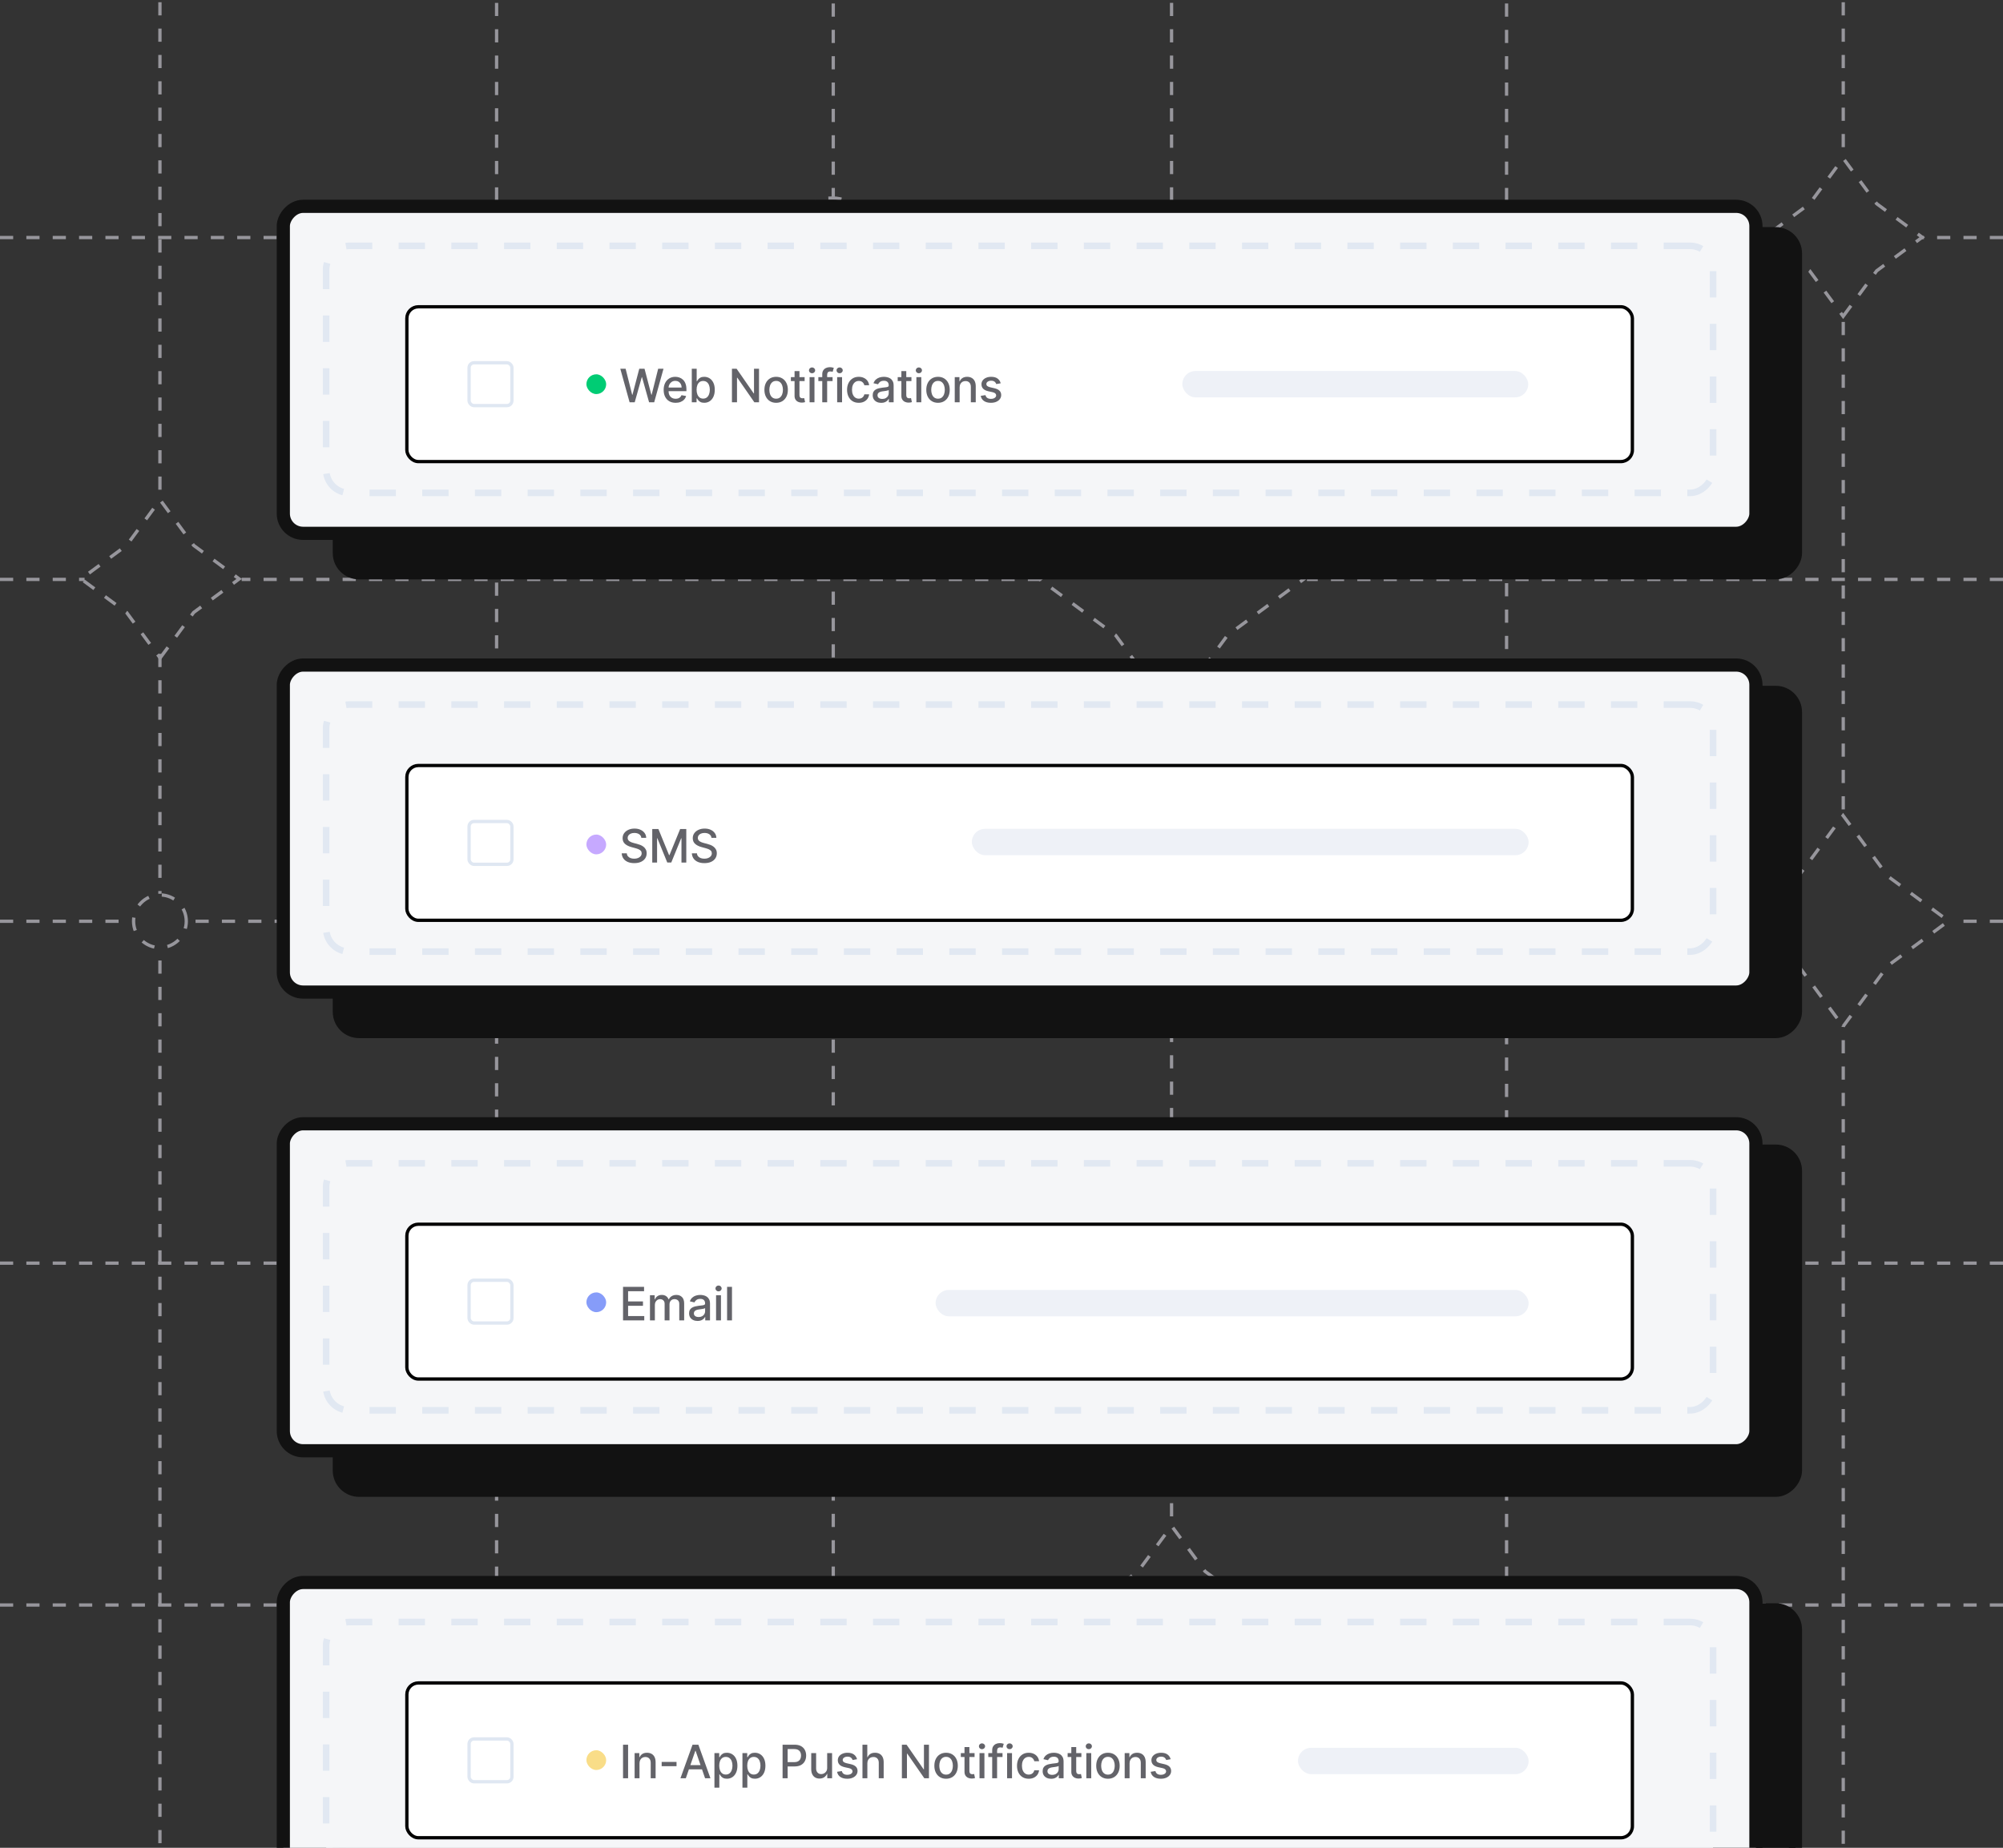 <svg width="608" height="561" viewBox="0 0 608 561" fill="none" xmlns="http://www.w3.org/2000/svg">
<rect x="0" y="0" width="608" height="561" fill="#333333" stroke="none"/>
<path d="M559.504 -31.321L559.504 47.319M559.504 591.792L559.504 311.482M559.504 245.74L559.504 97.522" stroke="#97969C" stroke-dasharray="4 4"/>
<path d="M457.312 -30.944L457.313 371.101M457.313 591.617L457.313 395.774" stroke="#97969C" stroke-dasharray="4 4"/>
<path d="M355.621 -31.133L355.621 133.66M355.621 591.614L355.621 510.368M355.621 216.375L355.621 460.769" stroke="#97969C" stroke-dasharray="4 4"/>
<path d="M252.93 -30.944L252.93 59.799M252.93 591.61L252.93 84.102" stroke="#97969C" stroke-dasharray="4 4"/>
<path d="M150.739 -31.131L150.738 342.561M150.738 591.618L150.738 425.634" stroke="#97969C" stroke-dasharray="4 4"/>
<path d="M48.547 -31.323L48.547 152.505M48.547 591.607L48.547 288.589M48.547 198.524L48.547 271.355" stroke="#97969C" stroke-dasharray="4 4"/>
<path d="M0 487.288L330.227 487.288M608 487.288L379.607 487.288" stroke="#97969C" stroke-dasharray="4 4"/>
<path d="M0 383.495H112.263M608 383.495L469.346 383.495M190.468 383.495H444.674" stroke="#97969C" stroke-dasharray="4 4"/>
<path d="M0 175.91H25.672M608 175.91L396.708 175.91M316 175.91L73.358 175.91" stroke="#97969C" stroke-dasharray="4 4"/>
<path d="M0 279.703H39.48M608 279.703H592.678M527.354 279.703L57.12 279.703" stroke="#97969C" stroke-dasharray="4 4"/>
<path d="M0 72.117L239.558 72.117M608 72.117H582.879M534.54 72.117L265.522 72.117" stroke="#97969C" stroke-dasharray="4 4"/>
<path d="M355.621 511.269L365.803 497.451L379.621 487.269L365.803 477.087L355.621 463.269L345.439 477.087L331.621 487.269L345.439 497.451L355.621 511.269Z" stroke="#97969C" stroke-dasharray="4 4"/>
<path d="M559.48 96.034L569.663 82.217L583.48 72.034L569.663 61.852L559.48 48.035L549.298 61.852L535.48 72.034L549.298 82.217L559.48 96.034Z" stroke="#97969C" stroke-dasharray="4 4"/>
<path d="M48.602 199.765L58.784 185.947L72.602 175.765L58.784 165.583L48.602 151.765L38.419 165.583L24.602 175.765L38.419 185.947L48.602 199.765Z" stroke="#97969C" stroke-dasharray="4 4"/>
<path d="M559.469 311.619L573.045 293.195L591.469 279.619L573.045 266.042L559.469 247.619L545.892 266.042L527.469 279.619L545.892 293.195L559.469 311.619Z" stroke="#97969C" stroke-dasharray="4 4"/>
<path d="M150.754 423.525L167.724 400.495L190.754 383.525L167.724 366.554L150.754 343.525L133.783 366.554L110.754 383.525L133.783 400.495L150.754 423.525Z" stroke="#97969C" stroke-dasharray="4 4"/>
<path d="M355.621 215.915L372.592 192.886L395.621 175.915L372.592 158.945L355.621 135.915L338.651 158.945L315.621 175.915L338.651 192.886L355.621 215.915Z" stroke="#97969C" stroke-dasharray="4 4"/>
<circle r="12" transform="matrix(1 0 0 -1 457.246 383.495)" stroke="#97969C" stroke-dasharray="4 4"/>
<circle r="8" transform="matrix(1 0 0 -1 48.547 279.703)" stroke="#97969C" stroke-dasharray="4 4"/>
<circle r="12" transform="matrix(1 0 0 -1 252.598 72.117)" stroke="#97969C" stroke-dasharray="4 4"/>
<rect x="-2" y="2" width="442" height="102.971" rx="6" transform="matrix(-1 0 0 1 543 68.939)" fill="#121212"/>
<rect x="-2" y="2" width="442" height="102.971" rx="6" transform="matrix(-1 0 0 1 543 68.939)" stroke="#121212" stroke-width="4"/>
<rect x="-2" y="2" width="447" height="99.282" rx="6" transform="matrix(-1 0 0 1 531 60.639)" fill="#F5F6F8"/>
<rect x="-1" y="1" width="421" height="75" rx="7" transform="matrix(-1 0 0 1 519 73.639)" fill="#F5F6F8"/>
<rect x="123.5" y="93.139" width="372" height="47" rx="3.5" fill="white"/>
<rect x="142.389" y="110.139" width="13" height="13" rx="1.5" stroke="#DFE7F2"/>
<rect x="358.889" y="112.639" width="105" height="8" rx="4" fill="#EEF1F7"/>
<path d="M191.112 122.139L188.288 111.957H189.904L191.888 119.842H191.982L194.045 111.957H195.646L197.71 119.847H197.804L199.783 111.957H201.403L198.575 122.139H197.028L194.886 114.513H194.806L192.663 122.139H191.112ZM205.084 122.293C204.332 122.293 203.684 122.132 203.14 121.811C202.6 121.486 202.182 121.03 201.887 120.444C201.596 119.854 201.45 119.163 201.45 118.371C201.45 117.588 201.596 116.899 201.887 116.302C202.182 115.706 202.593 115.24 203.12 114.905C203.651 114.571 204.27 114.403 204.98 114.403C205.411 114.403 205.828 114.475 206.233 114.617C206.637 114.76 207 114.983 207.321 115.288C207.643 115.593 207.896 115.989 208.082 116.476C208.268 116.96 208.36 117.549 208.36 118.241V118.768H202.29V117.655H206.904C206.904 117.264 206.824 116.917 206.665 116.616C206.506 116.311 206.282 116.07 205.994 115.895C205.709 115.719 205.374 115.631 204.99 115.631C204.572 115.631 204.207 115.734 203.896 115.939C203.588 116.142 203.349 116.407 203.18 116.735C203.014 117.06 202.931 117.413 202.931 117.794V118.664C202.931 119.174 203.021 119.608 203.2 119.966C203.382 120.324 203.636 120.598 203.96 120.787C204.285 120.972 204.665 121.065 205.099 121.065C205.381 121.065 205.638 121.025 205.87 120.946C206.102 120.863 206.302 120.74 206.471 120.578C206.64 120.416 206.769 120.215 206.859 119.976L208.266 120.23C208.153 120.644 207.951 121.007 207.659 121.319C207.371 121.627 207.008 121.867 206.571 122.04C206.136 122.209 205.641 122.293 205.084 122.293ZM209.989 122.139V111.957H211.476V115.741H211.565C211.651 115.582 211.775 115.398 211.938 115.189C212.1 114.98 212.326 114.798 212.614 114.642C212.902 114.483 213.284 114.403 213.757 114.403C214.374 114.403 214.924 114.559 215.408 114.871C215.892 115.182 216.271 115.631 216.547 116.218C216.825 116.805 216.964 117.51 216.964 118.336C216.964 119.161 216.827 119.869 216.551 120.459C216.276 121.045 215.899 121.498 215.418 121.816C214.937 122.131 214.389 122.288 213.772 122.288C213.308 122.288 212.929 122.21 212.634 122.055C212.342 121.899 212.114 121.716 211.948 121.508C211.782 121.299 211.654 121.113 211.565 120.951H211.441V122.139H209.989ZM211.446 118.321C211.446 118.858 211.524 119.328 211.679 119.733C211.835 120.137 212.06 120.454 212.355 120.682C212.65 120.908 213.012 121.02 213.439 121.02C213.883 121.02 214.255 120.903 214.553 120.667C214.851 120.429 215.077 120.106 215.229 119.698C215.385 119.29 215.463 118.831 215.463 118.321C215.463 117.817 215.386 117.365 215.234 116.964C215.085 116.563 214.859 116.246 214.558 116.014C214.26 115.782 213.887 115.666 213.439 115.666C213.008 115.666 212.644 115.777 212.346 115.999C212.051 116.221 211.827 116.531 211.674 116.929C211.522 117.327 211.446 117.791 211.446 118.321ZM230.396 111.957V122.139H228.984L223.808 114.672H223.714V122.139H222.178V111.957H223.6L228.78 119.434H228.874V111.957H230.396ZM235.594 122.293C234.878 122.293 234.253 122.129 233.72 121.801C233.186 121.473 232.772 121.014 232.477 120.424C232.182 119.834 232.034 119.144 232.034 118.356C232.034 117.564 232.182 116.871 232.477 116.278C232.772 115.684 233.186 115.224 233.72 114.895C234.253 114.567 234.878 114.403 235.594 114.403C236.31 114.403 236.935 114.567 237.468 114.895C238.002 115.224 238.416 115.684 238.711 116.278C239.006 116.871 239.154 117.564 239.154 118.356C239.154 119.144 239.006 119.834 238.711 120.424C238.416 121.014 238.002 121.473 237.468 121.801C236.935 122.129 236.31 122.293 235.594 122.293ZM235.599 121.045C236.063 121.045 236.447 120.923 236.752 120.677C237.057 120.432 237.283 120.106 237.429 119.698C237.578 119.29 237.652 118.841 237.652 118.351C237.652 117.863 237.578 117.416 237.429 117.008C237.283 116.597 237.057 116.268 236.752 116.019C236.447 115.77 236.063 115.646 235.599 115.646C235.132 115.646 234.744 115.77 234.436 116.019C234.131 116.268 233.904 116.597 233.755 117.008C233.609 117.416 233.536 117.863 233.536 118.351C233.536 118.841 233.609 119.29 233.755 119.698C233.904 120.106 234.131 120.432 234.436 120.677C234.744 120.923 235.132 121.045 235.599 121.045ZM244.238 114.503V115.696H240.066V114.503H244.238ZM241.185 112.673H242.672V119.897C242.672 120.185 242.715 120.402 242.801 120.548C242.887 120.691 242.998 120.788 243.134 120.841C243.273 120.891 243.424 120.916 243.586 120.916C243.706 120.916 243.81 120.908 243.9 120.891C243.989 120.875 244.059 120.861 244.108 120.851L244.377 122.079C244.291 122.113 244.168 122.146 244.009 122.179C243.85 122.215 243.651 122.235 243.412 122.238C243.021 122.245 242.657 122.175 242.319 122.03C241.98 121.884 241.707 121.658 241.498 121.354C241.289 121.049 241.185 120.666 241.185 120.205V112.673ZM245.742 122.139V114.503H247.228V122.139H245.742ZM246.493 113.324C246.234 113.324 246.012 113.238 245.826 113.066C245.644 112.89 245.553 112.681 245.553 112.439C245.553 112.194 245.644 111.985 245.826 111.813C246.012 111.637 246.234 111.55 246.493 111.55C246.751 111.55 246.972 111.637 247.154 111.813C247.339 111.985 247.432 112.194 247.432 112.439C247.432 112.681 247.339 112.89 247.154 113.066C246.972 113.238 246.751 113.324 246.493 113.324ZM252.723 114.503V115.696H248.407V114.503H252.723ZM249.59 122.139V113.618C249.59 113.14 249.695 112.744 249.904 112.43C250.112 112.111 250.389 111.874 250.734 111.719C251.079 111.559 251.453 111.48 251.857 111.48C252.156 111.48 252.411 111.505 252.623 111.555C252.835 111.601 252.993 111.644 253.095 111.684L252.747 112.887C252.678 112.867 252.588 112.844 252.479 112.817C252.37 112.787 252.237 112.773 252.081 112.773C251.72 112.773 251.461 112.862 251.306 113.041C251.153 113.22 251.077 113.479 251.077 113.817V122.139H249.59ZM254.116 122.139V114.503H255.603V122.139H254.116ZM254.867 113.324C254.608 113.324 254.386 113.238 254.201 113.066C254.018 112.89 253.927 112.681 253.927 112.439C253.927 112.194 254.018 111.985 254.201 111.813C254.386 111.637 254.608 111.55 254.867 111.55C255.125 111.55 255.346 111.637 255.528 111.813C255.714 111.985 255.807 112.194 255.807 112.439C255.807 112.681 255.714 112.89 255.528 113.066C255.346 113.238 255.125 113.324 254.867 113.324ZM260.679 122.293C259.94 122.293 259.304 122.126 258.77 121.791C258.24 121.453 257.832 120.987 257.547 120.394C257.262 119.801 257.12 119.121 257.12 118.356C257.12 117.58 257.265 116.896 257.557 116.302C257.849 115.706 258.26 115.24 258.79 114.905C259.32 114.571 259.945 114.403 260.664 114.403C261.244 114.403 261.761 114.511 262.215 114.726C262.669 114.939 263.036 115.237 263.314 115.621C263.596 116.006 263.763 116.455 263.816 116.969H262.37C262.29 116.611 262.108 116.302 261.823 116.044C261.541 115.785 261.163 115.656 260.689 115.656C260.275 115.656 259.912 115.765 259.6 115.984C259.292 116.2 259.052 116.508 258.879 116.909C258.707 117.307 258.621 117.777 258.621 118.321C258.621 118.878 258.705 119.358 258.875 119.763C259.044 120.167 259.282 120.48 259.59 120.702C259.902 120.924 260.268 121.035 260.689 121.035C260.971 121.035 261.226 120.984 261.455 120.881C261.687 120.775 261.881 120.624 262.036 120.429C262.196 120.233 262.307 119.998 262.37 119.723H263.816C263.763 120.217 263.602 120.658 263.334 121.045C263.066 121.433 262.706 121.738 262.255 121.96C261.808 122.182 261.282 122.293 260.679 122.293ZM267.488 122.308C267.004 122.308 266.567 122.219 266.176 122.04C265.785 121.857 265.475 121.594 265.246 121.249C265.021 120.904 264.908 120.482 264.908 119.981C264.908 119.55 264.991 119.196 265.157 118.917C265.322 118.639 265.546 118.419 265.828 118.256C266.109 118.094 266.424 117.971 266.772 117.888C267.12 117.805 267.475 117.742 267.836 117.699C268.294 117.646 268.665 117.603 268.95 117.57C269.235 117.534 269.442 117.476 269.571 117.396C269.701 117.317 269.765 117.187 269.765 117.008V116.974C269.765 116.539 269.643 116.203 269.397 115.964C269.155 115.726 268.794 115.606 268.314 115.606C267.813 115.606 267.419 115.717 267.13 115.939C266.845 116.158 266.648 116.402 266.539 116.67L265.142 116.352C265.307 115.888 265.549 115.514 265.867 115.229C266.189 114.94 266.559 114.731 266.976 114.602C267.394 114.47 267.833 114.403 268.294 114.403C268.599 114.403 268.922 114.44 269.263 114.513C269.608 114.582 269.929 114.711 270.228 114.9C270.529 115.089 270.776 115.359 270.968 115.711C271.161 116.059 271.257 116.511 271.257 117.068V122.139H269.805V121.095H269.745C269.649 121.287 269.505 121.476 269.313 121.662C269.121 121.847 268.874 122.001 268.572 122.124C268.27 122.247 267.909 122.308 267.488 122.308ZM267.811 121.115C268.222 121.115 268.574 121.034 268.865 120.871C269.16 120.709 269.384 120.497 269.537 120.235C269.692 119.97 269.77 119.686 269.77 119.385V118.4C269.717 118.453 269.614 118.503 269.462 118.55C269.313 118.593 269.142 118.631 268.95 118.664C268.758 118.694 268.57 118.722 268.388 118.748C268.206 118.772 268.053 118.792 267.931 118.808C267.642 118.845 267.379 118.906 267.14 118.992C266.905 119.078 266.716 119.202 266.573 119.365C266.434 119.524 266.365 119.736 266.365 120.001C266.365 120.369 266.501 120.648 266.772 120.836C267.044 121.022 267.39 121.115 267.811 121.115ZM276.661 114.503V115.696H272.49V114.503H276.661ZM273.609 112.673H275.095V119.897C275.095 120.185 275.138 120.402 275.224 120.548C275.311 120.691 275.422 120.788 275.558 120.841C275.697 120.891 275.848 120.916 276.01 120.916C276.129 120.916 276.234 120.908 276.323 120.891C276.413 120.875 276.482 120.861 276.532 120.851L276.8 122.079C276.714 122.113 276.592 122.146 276.433 122.179C276.273 122.215 276.075 122.235 275.836 122.238C275.445 122.245 275.08 122.175 274.742 122.03C274.404 121.884 274.131 121.658 273.922 121.354C273.713 121.049 273.609 120.666 273.609 120.205V112.673ZM278.166 122.139V114.503H279.652V122.139H278.166ZM278.916 113.324C278.658 113.324 278.436 113.238 278.25 113.066C278.068 112.89 277.977 112.681 277.977 112.439C277.977 112.194 278.068 111.985 278.25 111.813C278.436 111.637 278.658 111.55 278.916 111.55C279.175 111.55 279.395 111.637 279.578 111.813C279.763 111.985 279.856 112.194 279.856 112.439C279.856 112.681 279.763 112.89 279.578 113.066C279.395 113.238 279.175 113.324 278.916 113.324ZM284.729 122.293C284.013 122.293 283.388 122.129 282.854 121.801C282.321 121.473 281.906 121.014 281.611 120.424C281.316 119.834 281.169 119.144 281.169 118.356C281.169 117.564 281.316 116.871 281.611 116.278C281.906 115.684 282.321 115.224 282.854 114.895C283.388 114.567 284.013 114.403 284.729 114.403C285.444 114.403 286.069 114.567 286.603 114.895C287.136 115.224 287.551 115.684 287.846 116.278C288.141 116.871 288.288 117.564 288.288 118.356C288.288 119.144 288.141 119.834 287.846 120.424C287.551 121.014 287.136 121.473 286.603 121.801C286.069 122.129 285.444 122.293 284.729 122.293ZM284.734 121.045C285.198 121.045 285.582 120.923 285.887 120.677C286.192 120.432 286.417 120.106 286.563 119.698C286.712 119.29 286.787 118.841 286.787 118.351C286.787 117.863 286.712 117.416 286.563 117.008C286.417 116.597 286.192 116.268 285.887 116.019C285.582 115.77 285.198 115.646 284.734 115.646C284.266 115.646 283.878 115.77 283.57 116.019C283.265 116.268 283.038 116.597 282.889 117.008C282.743 117.416 282.67 117.863 282.67 118.351C282.67 118.841 282.743 119.29 282.889 119.698C283.038 120.106 283.265 120.432 283.57 120.677C283.878 120.923 284.266 121.045 284.734 121.045ZM291.294 117.605V122.139H289.807V114.503H291.234V115.746H291.329C291.504 115.341 291.78 115.016 292.154 114.771C292.532 114.526 293.008 114.403 293.581 114.403C294.101 114.403 294.557 114.513 294.948 114.731C295.339 114.947 295.642 115.268 295.858 115.696C296.073 116.123 296.181 116.652 296.181 117.282V122.139H294.695V117.461C294.695 116.907 294.55 116.475 294.262 116.163C293.974 115.848 293.578 115.691 293.074 115.691C292.729 115.691 292.423 115.765 292.154 115.915C291.889 116.064 291.678 116.283 291.523 116.571C291.37 116.856 291.294 117.201 291.294 117.605ZM303.757 116.367L302.41 116.606C302.353 116.433 302.264 116.269 302.141 116.113C302.022 115.958 301.859 115.83 301.654 115.731C301.449 115.631 301.192 115.582 300.883 115.582C300.462 115.582 300.111 115.676 299.829 115.865C299.548 116.05 299.407 116.291 299.407 116.586C299.407 116.841 299.501 117.046 299.69 117.202C299.879 117.358 300.184 117.486 300.605 117.585L301.818 117.863C302.521 118.026 303.044 118.276 303.389 118.614C303.734 118.952 303.906 119.391 303.906 119.932C303.906 120.389 303.774 120.797 303.508 121.155C303.247 121.509 302.88 121.788 302.41 121.99C301.942 122.192 301.4 122.293 300.784 122.293C299.929 122.293 299.231 122.111 298.691 121.746C298.151 121.378 297.819 120.856 297.697 120.18L299.133 119.961C299.223 120.336 299.407 120.619 299.685 120.812C299.964 121.001 300.327 121.095 300.774 121.095C301.261 121.095 301.651 120.994 301.942 120.792C302.234 120.586 302.38 120.336 302.38 120.041C302.38 119.802 302.29 119.602 302.111 119.439C301.936 119.277 301.666 119.154 301.301 119.072L300.008 118.788C299.296 118.626 298.769 118.367 298.427 118.013C298.089 117.658 297.92 117.209 297.92 116.665C297.92 116.215 298.046 115.82 298.298 115.482C298.55 115.144 298.898 114.881 299.342 114.692C299.786 114.499 300.295 114.403 300.868 114.403C301.694 114.403 302.343 114.582 302.817 114.94C303.291 115.295 303.605 115.77 303.757 116.367Z" fill="#636369"/>
<rect x="178" y="113.639" width="6" height="6" rx="3" fill="#00CC74"/>
<rect x="123.5" y="93.139" width="372" height="47" rx="3.5" stroke="black"/>
<rect x="-1" y="1" width="421" height="75" rx="7" transform="matrix(-1 0 0 1 519 73.639)" stroke="#E1E8F2" stroke-width="2" stroke-dasharray="8 8"/>
<rect x="-2" y="2" width="447" height="99.282" rx="6" transform="matrix(-1 0 0 1 531 60.639)" stroke="#121212" stroke-width="4"/>
<rect x="-2" y="2" width="442" height="102.971" rx="6" transform="matrix(-1 0 0 1 543 208.209)" fill="#121212"/>
<rect x="-2" y="2" width="442" height="102.971" rx="6" transform="matrix(-1 0 0 1 543 208.209)" stroke="#121212" stroke-width="4"/>
<rect x="-2" y="2" width="447" height="99.282" rx="6" transform="matrix(-1 0 0 1 531 199.91)" fill="#F5F6F8"/>
<rect x="-1" y="1" width="421" height="75" rx="7" transform="matrix(-1 0 0 1 519 212.91)" fill="#F5F6F8"/>
<rect x="123.5" y="232.41" width="372" height="47" rx="3.5" fill="white"/>
<rect x="142.389" y="249.41" width="13" height="13" rx="1.5" stroke="#DFE7F2"/>
<rect x="295" y="251.639" width="169" height="8" rx="4" fill="#EEF1F7"/>
<path d="M194.672 254.374C194.619 253.903 194.4 253.538 194.016 253.28C193.631 253.018 193.147 252.887 192.564 252.887C192.146 252.887 191.785 252.953 191.48 253.086C191.175 253.215 190.938 253.394 190.769 253.623C190.603 253.848 190.521 254.105 190.521 254.394C190.521 254.635 190.577 254.844 190.69 255.02C190.806 255.196 190.956 255.343 191.142 255.462C191.331 255.578 191.533 255.676 191.749 255.756C191.964 255.832 192.171 255.895 192.37 255.945L193.364 256.203C193.689 256.283 194.022 256.39 194.364 256.526C194.705 256.662 195.022 256.841 195.313 257.063C195.605 257.285 195.84 257.56 196.019 257.889C196.201 258.217 196.293 258.609 196.293 259.067C196.293 259.644 196.143 260.156 195.845 260.603C195.55 261.05 195.121 261.403 194.558 261.662C193.997 261.921 193.32 262.05 192.524 262.05C191.762 262.05 191.102 261.929 190.545 261.687C189.989 261.445 189.553 261.102 189.238 260.658C188.923 260.21 188.749 259.68 188.716 259.067H190.257C190.287 259.435 190.406 259.741 190.615 259.987C190.827 260.229 191.097 260.409 191.425 260.528C191.757 260.644 192.12 260.702 192.514 260.702C192.948 260.702 193.335 260.635 193.673 260.499C194.014 260.359 194.282 260.167 194.478 259.922C194.674 259.673 194.771 259.383 194.771 259.052C194.771 258.75 194.685 258.503 194.513 258.311C194.344 258.119 194.113 257.96 193.822 257.834C193.533 257.708 193.207 257.597 192.842 257.501L191.639 257.173C190.824 256.951 190.178 256.624 189.7 256.193C189.226 255.762 188.989 255.192 188.989 254.483C188.989 253.896 189.148 253.384 189.467 252.947C189.785 252.509 190.216 252.17 190.759 251.928C191.303 251.682 191.916 251.56 192.599 251.56C193.288 251.56 193.896 251.681 194.423 251.923C194.954 252.165 195.371 252.498 195.676 252.922C195.981 253.343 196.14 253.827 196.153 254.374H194.672ZM197.988 251.699H199.853L203.094 259.614H203.214L206.455 251.699H208.319V261.881H206.858V254.513H206.763L203.76 261.866H202.547L199.544 254.508H199.45V261.881H197.988V251.699ZM215.966 254.374C215.913 253.903 215.694 253.538 215.31 253.28C214.925 253.018 214.441 252.887 213.858 252.887C213.441 252.887 213.079 252.953 212.774 253.086C212.469 253.215 212.232 253.394 212.063 253.623C211.898 253.848 211.815 254.105 211.815 254.394C211.815 254.635 211.871 254.844 211.984 255.02C212.1 255.196 212.251 255.343 212.436 255.462C212.625 255.578 212.827 255.676 213.043 255.756C213.258 255.832 213.465 255.895 213.664 255.945L214.659 256.203C214.983 256.283 215.316 256.39 215.658 256.526C215.999 256.662 216.316 256.841 216.607 257.063C216.899 257.285 217.134 257.56 217.313 257.889C217.496 258.217 217.587 258.609 217.587 259.067C217.587 259.644 217.438 260.156 217.139 260.603C216.844 261.05 216.415 261.403 215.852 261.662C215.292 261.921 214.614 262.05 213.818 262.05C213.056 262.05 212.396 261.929 211.84 261.687C211.283 261.445 210.847 261.102 210.532 260.658C210.217 260.21 210.043 259.68 210.01 259.067H211.551C211.581 259.435 211.7 259.741 211.909 259.987C212.121 260.229 212.392 260.409 212.72 260.528C213.051 260.644 213.414 260.702 213.808 260.702C214.243 260.702 214.629 260.635 214.967 260.499C215.308 260.359 215.577 260.167 215.772 259.922C215.968 259.673 216.066 259.383 216.066 259.052C216.066 258.75 215.979 258.503 215.807 258.311C215.638 258.119 215.408 257.96 215.116 257.834C214.828 257.708 214.501 257.597 214.137 257.501L212.933 257.173C212.118 256.951 211.472 256.624 210.995 256.193C210.521 255.762 210.284 255.192 210.284 254.483C210.284 253.896 210.443 253.384 210.761 252.947C211.079 252.509 211.51 252.17 212.053 251.928C212.597 251.682 213.21 251.56 213.893 251.56C214.582 251.56 215.191 251.681 215.718 251.923C216.248 252.165 216.665 252.498 216.97 252.922C217.275 253.343 217.434 253.827 217.448 254.374H215.966Z" fill="#636369"/>
<rect x="178" y="253.381" width="6" height="6" rx="3" fill="#C6A9FF"/>
<rect x="123.5" y="232.41" width="372" height="47" rx="3.5" stroke="black"/>
<rect x="-1" y="1" width="421" height="75" rx="7" transform="matrix(-1 0 0 1 519 212.91)" stroke="#E1E8F2" stroke-width="2" stroke-dasharray="8 8"/>
<rect x="-2" y="2" width="447" height="99.282" rx="6" transform="matrix(-1 0 0 1 531 199.91)" stroke="#121212" stroke-width="4"/>
<rect x="-2" y="2" width="442" height="102.971" rx="6" transform="matrix(-1 0 0 1 543 347.48)" fill="#121212"/>
<rect x="-2" y="2" width="442" height="102.971" rx="6" transform="matrix(-1 0 0 1 543 347.48)" stroke="#121212" stroke-width="4"/>
<rect x="-2" y="2" width="447" height="99.282" rx="6" transform="matrix(-1 0 0 1 531 339.18)" fill="#F5F6F8"/>
<rect x="-1" y="1" width="421" height="75" rx="7" transform="matrix(-1 0 0 1 519 352.18)" fill="#F5F6F8"/>
<rect x="123.5" y="371.68" width="372" height="47" rx="3.5" fill="white"/>
<rect x="142.389" y="388.68" width="13" height="13" rx="1.5" stroke="#DFE7F2"/>
<rect x="284" y="391.639" width="180" height="8" rx="4" fill="#EEF1F7"/>
<path d="M189.119 400.881V390.699H195.502V392.021H190.655V395.124H195.169V396.441H190.655V399.558H195.562V400.881H189.119ZM197.295 400.881V393.244H198.722V394.487H198.816C198.975 394.066 199.235 393.738 199.597 393.503C199.958 393.264 200.39 393.145 200.894 393.145C201.405 393.145 201.832 393.264 202.177 393.503C202.525 393.742 202.782 394.07 202.948 394.487H203.027C203.209 394.08 203.499 393.755 203.897 393.513C204.295 393.268 204.769 393.145 205.319 393.145C206.012 393.145 206.577 393.362 207.014 393.796C207.455 394.23 207.676 394.885 207.676 395.76V400.881H206.189V395.899C206.189 395.382 206.048 395.008 205.766 394.776C205.485 394.544 205.148 394.428 204.757 394.428C204.273 394.428 203.897 394.577 203.629 394.875C203.36 395.17 203.226 395.55 203.226 396.014V400.881H201.744V395.805C201.744 395.39 201.615 395.057 201.357 394.805C201.098 394.554 200.762 394.428 200.347 394.428C200.066 394.428 199.805 394.502 199.567 394.651C199.332 394.797 199.141 395.001 198.995 395.263C198.853 395.525 198.781 395.828 198.781 396.173V400.881H197.295ZM211.75 401.05C211.266 401.05 210.829 400.96 210.438 400.781C210.047 400.599 209.737 400.336 209.508 399.991C209.283 399.646 209.17 399.224 209.17 398.723C209.17 398.292 209.253 397.938 209.419 397.659C209.584 397.381 209.808 397.16 210.09 396.998C210.371 396.836 210.686 396.713 211.034 396.63C211.382 396.547 211.737 396.484 212.098 396.441C212.556 396.388 212.927 396.345 213.212 396.312C213.497 396.275 213.704 396.217 213.833 396.138C213.963 396.058 214.027 395.929 214.027 395.75V395.715C214.027 395.281 213.905 394.945 213.659 394.706C213.417 394.467 213.056 394.348 212.575 394.348C212.075 394.348 211.681 394.459 211.392 394.681C211.107 394.9 210.91 395.144 210.801 395.412L209.404 395.094C209.569 394.63 209.811 394.255 210.129 393.97C210.451 393.682 210.82 393.473 211.238 393.344C211.656 393.211 212.095 393.145 212.556 393.145C212.861 393.145 213.184 393.181 213.525 393.254C213.87 393.324 214.191 393.453 214.49 393.642C214.791 393.831 215.038 394.101 215.23 394.452C215.423 394.8 215.519 395.253 215.519 395.81V400.881H214.067V399.837H214.007C213.911 400.029 213.767 400.218 213.575 400.403C213.383 400.589 213.136 400.743 212.834 400.866C212.532 400.988 212.171 401.05 211.75 401.05ZM212.073 399.857C212.484 399.857 212.836 399.775 213.127 399.613C213.422 399.451 213.646 399.238 213.798 398.977C213.954 398.711 214.032 398.428 214.032 398.126V397.142C213.979 397.195 213.876 397.245 213.724 397.291C213.575 397.334 213.404 397.372 213.212 397.406C213.02 397.435 212.832 397.464 212.65 397.49C212.468 397.513 212.315 397.533 212.193 397.55C211.904 397.586 211.641 397.648 211.402 397.734C211.167 397.82 210.978 397.944 210.835 398.107C210.696 398.266 210.627 398.478 210.627 398.743C210.627 399.111 210.762 399.389 211.034 399.578C211.306 399.764 211.652 399.857 212.073 399.857ZM217.359 400.881V393.244H218.845V400.881H217.359ZM218.109 392.066C217.851 392.066 217.629 391.98 217.443 391.808C217.261 391.632 217.17 391.423 217.17 391.181C217.17 390.936 217.261 390.727 217.443 390.555C217.629 390.379 217.851 390.291 218.109 390.291C218.368 390.291 218.588 390.379 218.771 390.555C218.956 390.727 219.049 390.936 219.049 391.181C219.049 391.423 218.956 391.632 218.771 391.808C218.588 391.98 218.368 392.066 218.109 392.066ZM222.191 390.699V400.881H220.705V390.699H222.191Z" fill="#636369"/>
<rect x="178" y="392.381" width="6" height="6" rx="3" fill="#869CF9"/>
<rect x="123.5" y="371.68" width="372" height="47" rx="3.5" stroke="black"/>
<rect x="-1" y="1" width="421" height="75" rx="7" transform="matrix(-1 0 0 1 519 352.18)" stroke="#E1E8F2" stroke-width="2" stroke-dasharray="8 8"/>
<rect x="-2" y="2" width="447" height="99.282" rx="6" transform="matrix(-1 0 0 1 531 339.18)" stroke="#121212" stroke-width="4"/>
<rect x="-2" y="2" width="442" height="102.971" rx="6" transform="matrix(-1 0 0 1 543 486.75)" fill="#121212"/>
<rect x="-2" y="2" width="442" height="102.971" rx="6" transform="matrix(-1 0 0 1 543 486.75)" stroke="#121212" stroke-width="4"/>
<rect x="-2" y="2" width="447" height="99.282" rx="6" transform="matrix(-1 0 0 1 531 478.451)" fill="#F5F6F8"/>
<rect x="-1" y="1" width="421" height="75" rx="7" transform="matrix(-1 0 0 1 519 491.451)" fill="#F5F6F8"/>
<rect x="123.5" y="510.951" width="372" height="47" rx="3.5" fill="white"/>
<rect x="142.389" y="527.951" width="13" height="13" rx="1.5" stroke="#DFE7F2"/>
<rect x="394" y="530.639" width="70" height="8" rx="4" fill="#EEF1F7"/>
<path d="M190.655 529.699V539.881H189.119V529.699H190.655ZM194.119 535.347V539.881H192.633V532.244H194.06V533.487H194.154C194.33 533.083 194.605 532.758 194.979 532.513C195.357 532.268 195.833 532.145 196.406 532.145C196.927 532.145 197.382 532.254 197.773 532.473C198.164 532.689 198.468 533.01 198.683 533.438C198.899 533.865 199.006 534.394 199.006 535.023V539.881H197.52V535.202C197.52 534.649 197.376 534.216 197.087 533.905C196.799 533.59 196.403 533.433 195.899 533.433C195.554 533.433 195.248 533.507 194.979 533.656C194.714 533.805 194.504 534.024 194.348 534.313C194.195 534.598 194.119 534.942 194.119 535.347ZM205.359 534.934V536.222H200.845V534.934H205.359ZM208.18 539.881H206.549L210.213 529.699H211.988L215.652 539.881H214.021L211.143 531.548H211.063L208.18 539.881ZM208.453 535.894H213.743V537.186H208.453V535.894ZM216.863 542.744V532.244H218.315V533.482H218.439C218.525 533.323 218.65 533.139 218.812 532.93C218.974 532.722 219.2 532.539 219.488 532.384C219.776 532.224 220.158 532.145 220.632 532.145C221.248 532.145 221.798 532.301 222.282 532.612C222.766 532.924 223.146 533.373 223.421 533.96C223.699 534.546 223.838 535.252 223.838 536.077C223.838 536.903 223.701 537.61 223.426 538.2C223.151 538.787 222.773 539.239 222.292 539.558C221.812 539.872 221.263 540.03 220.646 540.03C220.182 540.03 219.803 539.952 219.508 539.796C219.216 539.64 218.988 539.458 218.822 539.249C218.656 539.041 218.529 538.855 218.439 538.693H218.35V542.744H216.863ZM218.32 536.063C218.32 536.599 218.398 537.07 218.553 537.474C218.709 537.879 218.935 538.195 219.23 538.424C219.525 538.649 219.886 538.762 220.313 538.762C220.758 538.762 221.129 538.644 221.427 538.409C221.725 538.171 221.951 537.847 222.103 537.44C222.259 537.032 222.337 536.573 222.337 536.063C222.337 535.559 222.261 535.106 222.108 534.705C221.959 534.304 221.734 533.988 221.432 533.756C221.134 533.524 220.761 533.408 220.313 533.408C219.883 533.408 219.518 533.519 219.22 533.741C218.925 533.963 218.701 534.273 218.548 534.671C218.396 535.068 218.32 535.532 218.32 536.063ZM225.364 542.744V532.244H226.815V533.482H226.94C227.026 533.323 227.15 533.139 227.313 532.93C227.475 532.722 227.7 532.539 227.989 532.384C228.277 532.224 228.658 532.145 229.132 532.145C229.749 532.145 230.299 532.301 230.783 532.612C231.267 532.924 231.646 533.373 231.921 533.96C232.2 534.546 232.339 535.252 232.339 536.077C232.339 536.903 232.201 537.61 231.926 538.2C231.651 538.787 231.273 539.239 230.793 539.558C230.312 539.872 229.764 540.03 229.147 540.03C228.683 540.03 228.304 539.952 228.009 539.796C227.717 539.64 227.488 539.458 227.323 539.249C227.157 539.041 227.029 538.855 226.94 538.693H226.85V542.744H225.364ZM226.82 536.063C226.82 536.599 226.898 537.07 227.054 537.474C227.21 537.879 227.435 538.195 227.73 538.424C228.025 538.649 228.386 538.762 228.814 538.762C229.258 538.762 229.629 538.644 229.928 538.409C230.226 538.171 230.451 537.847 230.604 537.44C230.76 537.032 230.837 536.573 230.837 536.063C230.837 535.559 230.761 535.106 230.609 534.705C230.46 534.304 230.234 533.988 229.933 533.756C229.634 533.524 229.261 533.408 228.814 533.408C228.383 533.408 228.019 533.519 227.72 533.741C227.425 533.963 227.202 534.273 227.049 534.671C226.897 535.068 226.82 535.532 226.82 536.063ZM237.549 539.881V529.699H241.178C241.97 529.699 242.626 529.843 243.147 530.131C243.667 530.42 244.057 530.814 244.315 531.315C244.574 531.812 244.703 532.372 244.703 532.995C244.703 533.622 244.572 534.185 244.31 534.685C244.052 535.183 243.661 535.577 243.137 535.869C242.616 536.157 241.962 536.301 241.173 536.301H238.677V534.999H241.034C241.534 534.999 241.94 534.912 242.252 534.74C242.563 534.564 242.792 534.326 242.938 534.024C243.084 533.723 243.157 533.38 243.157 532.995C243.157 532.611 243.084 532.269 242.938 531.971C242.792 531.673 242.562 531.439 242.247 531.27C241.935 531.101 241.524 531.016 241.014 531.016H239.085V539.881H237.549ZM251.082 536.714V532.244H252.573V539.881H251.112V538.558H251.032C250.857 538.966 250.575 539.306 250.187 539.577C249.803 539.846 249.324 539.98 248.75 539.98C248.26 539.98 247.825 539.872 247.448 539.657C247.073 539.438 246.778 539.115 246.563 538.688C246.351 538.26 246.245 537.731 246.245 537.102V532.244H247.731V536.923C247.731 537.443 247.875 537.857 248.164 538.166C248.452 538.474 248.826 538.628 249.287 538.628C249.566 538.628 249.842 538.558 250.117 538.419C250.396 538.28 250.626 538.069 250.808 537.788C250.994 537.506 251.085 537.148 251.082 536.714ZM260.153 534.109L258.806 534.347C258.749 534.175 258.66 534.011 258.537 533.855C258.418 533.699 258.256 533.572 258.05 533.472C257.845 533.373 257.588 533.323 257.279 533.323C256.858 533.323 256.507 533.418 256.225 533.607C255.944 533.792 255.803 534.032 255.803 534.327C255.803 534.583 255.897 534.788 256.086 534.944C256.275 535.1 256.58 535.227 257.001 535.327L258.214 535.605C258.917 535.768 259.44 536.018 259.785 536.356C260.13 536.694 260.302 537.133 260.302 537.673C260.302 538.131 260.17 538.538 259.904 538.896C259.643 539.251 259.276 539.529 258.806 539.732C258.338 539.934 257.796 540.035 257.18 540.035C256.325 540.035 255.627 539.853 255.087 539.488C254.547 539.12 254.215 538.598 254.093 537.922L255.529 537.703C255.619 538.078 255.803 538.361 256.081 538.553C256.36 538.742 256.723 538.837 257.17 538.837C257.657 538.837 258.047 538.736 258.338 538.533C258.63 538.328 258.776 538.078 258.776 537.783C258.776 537.544 258.686 537.344 258.507 537.181C258.332 537.019 258.062 536.896 257.697 536.813L256.404 536.53C255.692 536.367 255.165 536.109 254.823 535.754C254.485 535.4 254.316 534.951 254.316 534.407C254.316 533.956 254.442 533.562 254.694 533.224C254.946 532.886 255.294 532.622 255.738 532.433C256.182 532.241 256.691 532.145 257.265 532.145C258.09 532.145 258.739 532.324 259.213 532.682C259.687 533.037 260.001 533.512 260.153 534.109ZM263.283 535.347V539.881H261.797V529.699H263.263V533.487H263.358C263.537 533.076 263.81 532.75 264.178 532.508C264.546 532.266 265.026 532.145 265.62 532.145C266.143 532.145 266.601 532.253 266.992 532.468C267.386 532.684 267.691 533.005 267.907 533.433C268.125 533.857 268.235 534.387 268.235 535.023V539.881H266.748V535.202C266.748 534.642 266.604 534.208 266.316 533.9C266.027 533.588 265.626 533.433 265.113 533.433C264.761 533.433 264.446 533.507 264.168 533.656C263.893 533.805 263.676 534.024 263.517 534.313C263.361 534.598 263.283 534.942 263.283 535.347ZM281.981 529.699V539.881H280.569L275.394 532.413H275.299V539.881H273.763V529.699H275.185L280.365 537.176H280.46V529.699H281.981ZM287.179 540.035C286.463 540.035 285.838 539.871 285.305 539.543C284.771 539.215 284.357 538.756 284.062 538.166C283.767 537.576 283.619 536.886 283.619 536.097C283.619 535.305 283.767 534.613 284.062 534.019C284.357 533.426 284.771 532.965 285.305 532.637C285.838 532.309 286.463 532.145 287.179 532.145C287.895 532.145 288.52 532.309 289.053 532.637C289.587 532.965 290.001 533.426 290.296 534.019C290.591 534.613 290.739 535.305 290.739 536.097C290.739 536.886 290.591 537.576 290.296 538.166C290.001 538.756 289.587 539.215 289.053 539.543C288.52 539.871 287.895 540.035 287.179 540.035ZM287.184 538.787C287.648 538.787 288.033 538.664 288.337 538.419C288.642 538.174 288.868 537.847 289.014 537.44C289.163 537.032 289.237 536.583 289.237 536.092C289.237 535.605 289.163 535.158 289.014 534.75C288.868 534.339 288.642 534.009 288.337 533.761C288.033 533.512 287.648 533.388 287.184 533.388C286.717 533.388 286.329 533.512 286.021 533.761C285.716 534.009 285.489 534.339 285.34 534.75C285.194 535.158 285.121 535.605 285.121 536.092C285.121 536.583 285.194 537.032 285.34 537.44C285.489 537.847 285.716 538.174 286.021 538.419C286.329 538.664 286.717 538.787 287.184 538.787ZM295.823 532.244V533.438H291.652V532.244H295.823ZM292.77 530.415H294.257V537.639C294.257 537.927 294.3 538.144 294.386 538.29C294.472 538.432 294.583 538.53 294.719 538.583C294.858 538.633 295.009 538.658 295.171 538.658C295.291 538.658 295.395 538.649 295.485 538.633C295.574 538.616 295.644 538.603 295.693 538.593L295.962 539.821C295.876 539.854 295.753 539.887 295.594 539.921C295.435 539.957 295.236 539.977 294.997 539.98C294.606 539.987 294.242 539.917 293.904 539.771C293.566 539.626 293.292 539.4 293.083 539.095C292.875 538.79 292.77 538.407 292.77 537.947V530.415ZM297.327 539.881V532.244H298.814V539.881H297.327ZM298.078 531.066C297.819 531.066 297.597 530.98 297.412 530.808C297.229 530.632 297.138 530.423 297.138 530.181C297.138 529.936 297.229 529.727 297.412 529.555C297.597 529.379 297.819 529.291 298.078 529.291C298.336 529.291 298.557 529.379 298.739 529.555C298.925 529.727 299.017 529.936 299.017 530.181C299.017 530.423 298.925 530.632 298.739 530.808C298.557 530.98 298.336 531.066 298.078 531.066ZM304.308 532.244V533.438H299.992V532.244H304.308ZM301.175 539.881V531.359C301.175 530.882 301.28 530.486 301.489 530.171C301.698 529.853 301.974 529.616 302.319 529.46C302.664 529.301 303.038 529.222 303.443 529.222C303.741 529.222 303.996 529.247 304.208 529.296C304.42 529.343 304.578 529.386 304.68 529.425L304.332 530.629C304.263 530.609 304.173 530.586 304.064 530.559C303.955 530.529 303.822 530.514 303.666 530.514C303.305 530.514 303.046 530.604 302.891 530.783C302.738 530.962 302.662 531.22 302.662 531.558V539.881H301.175ZM305.701 539.881V532.244H307.188V539.881H305.701ZM306.452 531.066C306.194 531.066 305.971 530.98 305.786 530.808C305.604 530.632 305.512 530.423 305.512 530.181C305.512 529.936 305.604 529.727 305.786 529.555C305.971 529.379 306.194 529.291 306.452 529.291C306.711 529.291 306.931 529.379 307.113 529.555C307.299 529.727 307.392 529.936 307.392 530.181C307.392 530.423 307.299 530.632 307.113 530.808C306.931 530.98 306.711 531.066 306.452 531.066ZM312.264 540.035C311.525 540.035 310.889 539.867 310.355 539.533C309.825 539.195 309.417 538.729 309.132 538.136C308.847 537.542 308.705 536.863 308.705 536.097C308.705 535.322 308.85 534.637 309.142 534.044C309.434 533.447 309.845 532.982 310.375 532.647C310.905 532.312 311.53 532.145 312.249 532.145C312.829 532.145 313.346 532.253 313.8 532.468C314.255 532.68 314.621 532.979 314.899 533.363C315.181 533.747 315.348 534.197 315.401 534.71H313.955C313.875 534.352 313.693 534.044 313.408 533.786C313.126 533.527 312.748 533.398 312.274 533.398C311.86 533.398 311.497 533.507 311.185 533.726C310.877 533.941 310.637 534.25 310.465 534.651C310.292 535.048 310.206 535.519 310.206 536.063C310.206 536.619 310.291 537.1 310.46 537.504C310.629 537.909 310.867 538.222 311.175 538.444C311.487 538.666 311.853 538.777 312.274 538.777C312.556 538.777 312.811 538.726 313.04 538.623C313.272 538.517 313.466 538.366 313.622 538.171C313.781 537.975 313.892 537.74 313.955 537.465H315.401C315.348 537.958 315.188 538.399 314.919 538.787C314.651 539.175 314.291 539.48 313.84 539.702C313.393 539.924 312.867 540.035 312.264 540.035ZM319.073 540.05C318.589 540.05 318.152 539.96 317.761 539.781C317.37 539.599 317.06 539.336 316.831 538.991C316.606 538.646 316.493 538.224 316.493 537.723C316.493 537.292 316.576 536.938 316.742 536.659C316.907 536.381 317.131 536.16 317.413 535.998C317.695 535.836 318.009 535.713 318.357 535.63C318.705 535.547 319.06 535.484 319.421 535.441C319.879 535.388 320.25 535.345 320.535 535.312C320.82 535.275 321.027 535.217 321.156 535.138C321.286 535.058 321.35 534.929 321.35 534.75V534.715C321.35 534.281 321.228 533.945 320.982 533.706C320.74 533.467 320.379 533.348 319.899 533.348C319.398 533.348 319.004 533.459 318.715 533.681C318.43 533.9 318.233 534.144 318.124 534.412L316.727 534.094C316.892 533.63 317.134 533.255 317.453 532.97C317.774 532.682 318.144 532.473 318.561 532.344C318.979 532.211 319.418 532.145 319.879 532.145C320.184 532.145 320.507 532.181 320.848 532.254C321.193 532.324 321.514 532.453 321.813 532.642C322.114 532.831 322.361 533.101 322.553 533.452C322.746 533.8 322.842 534.253 322.842 534.81V539.881H321.39V538.837H321.33C321.234 539.029 321.09 539.218 320.898 539.403C320.706 539.589 320.459 539.743 320.157 539.866C319.856 539.988 319.494 540.05 319.073 540.05ZM319.396 538.857C319.807 538.857 320.159 538.775 320.45 538.613C320.745 538.451 320.969 538.238 321.122 537.977C321.277 537.711 321.355 537.428 321.355 537.126V536.142C321.302 536.195 321.199 536.245 321.047 536.291C320.898 536.334 320.727 536.372 320.535 536.406C320.343 536.435 320.155 536.464 319.973 536.49C319.791 536.513 319.638 536.533 319.516 536.55C319.227 536.586 318.964 536.648 318.725 536.734C318.49 536.82 318.301 536.944 318.159 537.107C318.019 537.266 317.95 537.478 317.95 537.743C317.95 538.111 318.086 538.389 318.357 538.578C318.629 538.764 318.976 538.857 319.396 538.857ZM328.246 532.244V533.438H324.075V532.244H328.246ZM325.194 530.415H326.68V537.639C326.68 537.927 326.723 538.144 326.81 538.29C326.896 538.432 327.007 538.53 327.143 538.583C327.282 538.633 327.433 538.658 327.595 538.658C327.714 538.658 327.819 538.649 327.908 538.633C327.998 538.616 328.067 538.603 328.117 538.593L328.386 539.821C328.299 539.854 328.177 539.887 328.018 539.921C327.859 539.957 327.66 539.977 327.421 539.98C327.03 539.987 326.665 539.917 326.327 539.771C325.989 539.626 325.716 539.4 325.507 539.095C325.298 538.79 325.194 538.407 325.194 537.947V530.415ZM329.751 539.881V532.244H331.237V539.881H329.751ZM330.501 531.066C330.243 531.066 330.021 530.98 329.835 530.808C329.653 530.632 329.562 530.423 329.562 530.181C329.562 529.936 329.653 529.727 329.835 529.555C330.021 529.379 330.243 529.291 330.501 529.291C330.76 529.291 330.98 529.379 331.163 529.555C331.348 529.727 331.441 529.936 331.441 530.181C331.441 530.423 331.348 530.632 331.163 530.808C330.98 530.98 330.76 531.066 330.501 531.066ZM336.314 540.035C335.598 540.035 334.973 539.871 334.439 539.543C333.906 539.215 333.491 538.756 333.196 538.166C332.901 537.576 332.754 536.886 332.754 536.097C332.754 535.305 332.901 534.613 333.196 534.019C333.491 533.426 333.906 532.965 334.439 532.637C334.973 532.309 335.598 532.145 336.314 532.145C337.03 532.145 337.654 532.309 338.188 532.637C338.722 532.965 339.136 533.426 339.431 534.019C339.726 534.613 339.873 535.305 339.873 536.097C339.873 536.886 339.726 537.576 339.431 538.166C339.136 538.756 338.722 539.215 338.188 539.543C337.654 539.871 337.03 540.035 336.314 540.035ZM336.319 538.787C336.783 538.787 337.167 538.664 337.472 538.419C337.777 538.174 338.002 537.847 338.148 537.44C338.297 537.032 338.372 536.583 338.372 536.092C338.372 535.605 338.297 535.158 338.148 534.75C338.002 534.339 337.777 534.009 337.472 533.761C337.167 533.512 336.783 533.388 336.319 533.388C335.851 533.388 335.463 533.512 335.155 533.761C334.85 534.009 334.623 534.339 334.474 534.75C334.328 535.158 334.255 535.605 334.255 536.092C334.255 536.583 334.328 537.032 334.474 537.44C334.623 537.847 334.85 538.174 335.155 538.419C335.463 538.664 335.851 538.787 336.319 538.787ZM342.879 535.347V539.881H341.393V532.244H342.819V533.487H342.914C343.09 533.083 343.365 532.758 343.739 532.513C344.117 532.268 344.593 532.145 345.166 532.145C345.686 532.145 346.142 532.254 346.533 532.473C346.924 532.689 347.228 533.01 347.443 533.438C347.658 533.865 347.766 534.394 347.766 535.023V539.881H346.28V535.202C346.28 534.649 346.135 534.216 345.847 533.905C345.559 533.59 345.163 533.433 344.659 533.433C344.314 533.433 344.008 533.507 343.739 533.656C343.474 533.805 343.264 534.024 343.108 534.313C342.955 534.598 342.879 534.942 342.879 535.347ZM355.342 534.109L353.995 534.347C353.938 534.175 353.849 534.011 353.726 533.855C353.607 533.699 353.445 533.572 353.239 533.472C353.034 533.373 352.777 533.323 352.468 533.323C352.048 533.323 351.696 533.418 351.415 533.607C351.133 533.792 350.992 534.032 350.992 534.327C350.992 534.583 351.086 534.788 351.275 534.944C351.464 535.1 351.769 535.227 352.19 535.327L353.403 535.605C354.106 535.768 354.629 536.018 354.974 536.356C355.319 536.694 355.491 537.133 355.491 537.673C355.491 538.131 355.359 538.538 355.093 538.896C354.832 539.251 354.465 539.529 353.995 539.732C353.527 539.934 352.986 540.035 352.369 540.035C351.514 540.035 350.816 539.853 350.276 539.488C349.736 539.12 349.404 538.598 349.282 537.922L350.718 537.703C350.808 538.078 350.992 538.361 351.27 538.553C351.549 538.742 351.912 538.837 352.359 538.837C352.846 538.837 353.236 538.736 353.527 538.533C353.819 538.328 353.965 538.078 353.965 537.783C353.965 537.544 353.875 537.344 353.696 537.181C353.521 537.019 353.251 536.896 352.886 536.813L351.593 536.53C350.881 536.367 350.354 536.109 350.013 535.754C349.674 535.4 349.505 534.951 349.505 534.407C349.505 533.956 349.631 533.562 349.883 533.224C350.135 532.886 350.483 532.622 350.927 532.433C351.371 532.241 351.88 532.145 352.454 532.145C353.279 532.145 353.928 532.324 354.402 532.682C354.876 533.037 355.19 533.512 355.342 534.109Z" fill="#636369"/>
<rect x="178" y="531.381" width="6" height="6" rx="3" fill="#F9DD88"/>
<rect x="123.5" y="510.951" width="372" height="47" rx="3.5" stroke="black"/>
<rect x="-1" y="1" width="421" height="75" rx="7" transform="matrix(-1 0 0 1 519 491.451)" stroke="#E1E8F2" stroke-width="2" stroke-dasharray="8 8"/>
<rect x="-2" y="2" width="447" height="99.282" rx="6" transform="matrix(-1 0 0 1 531 478.451)" stroke="#121212" stroke-width="4"/>
</svg>
